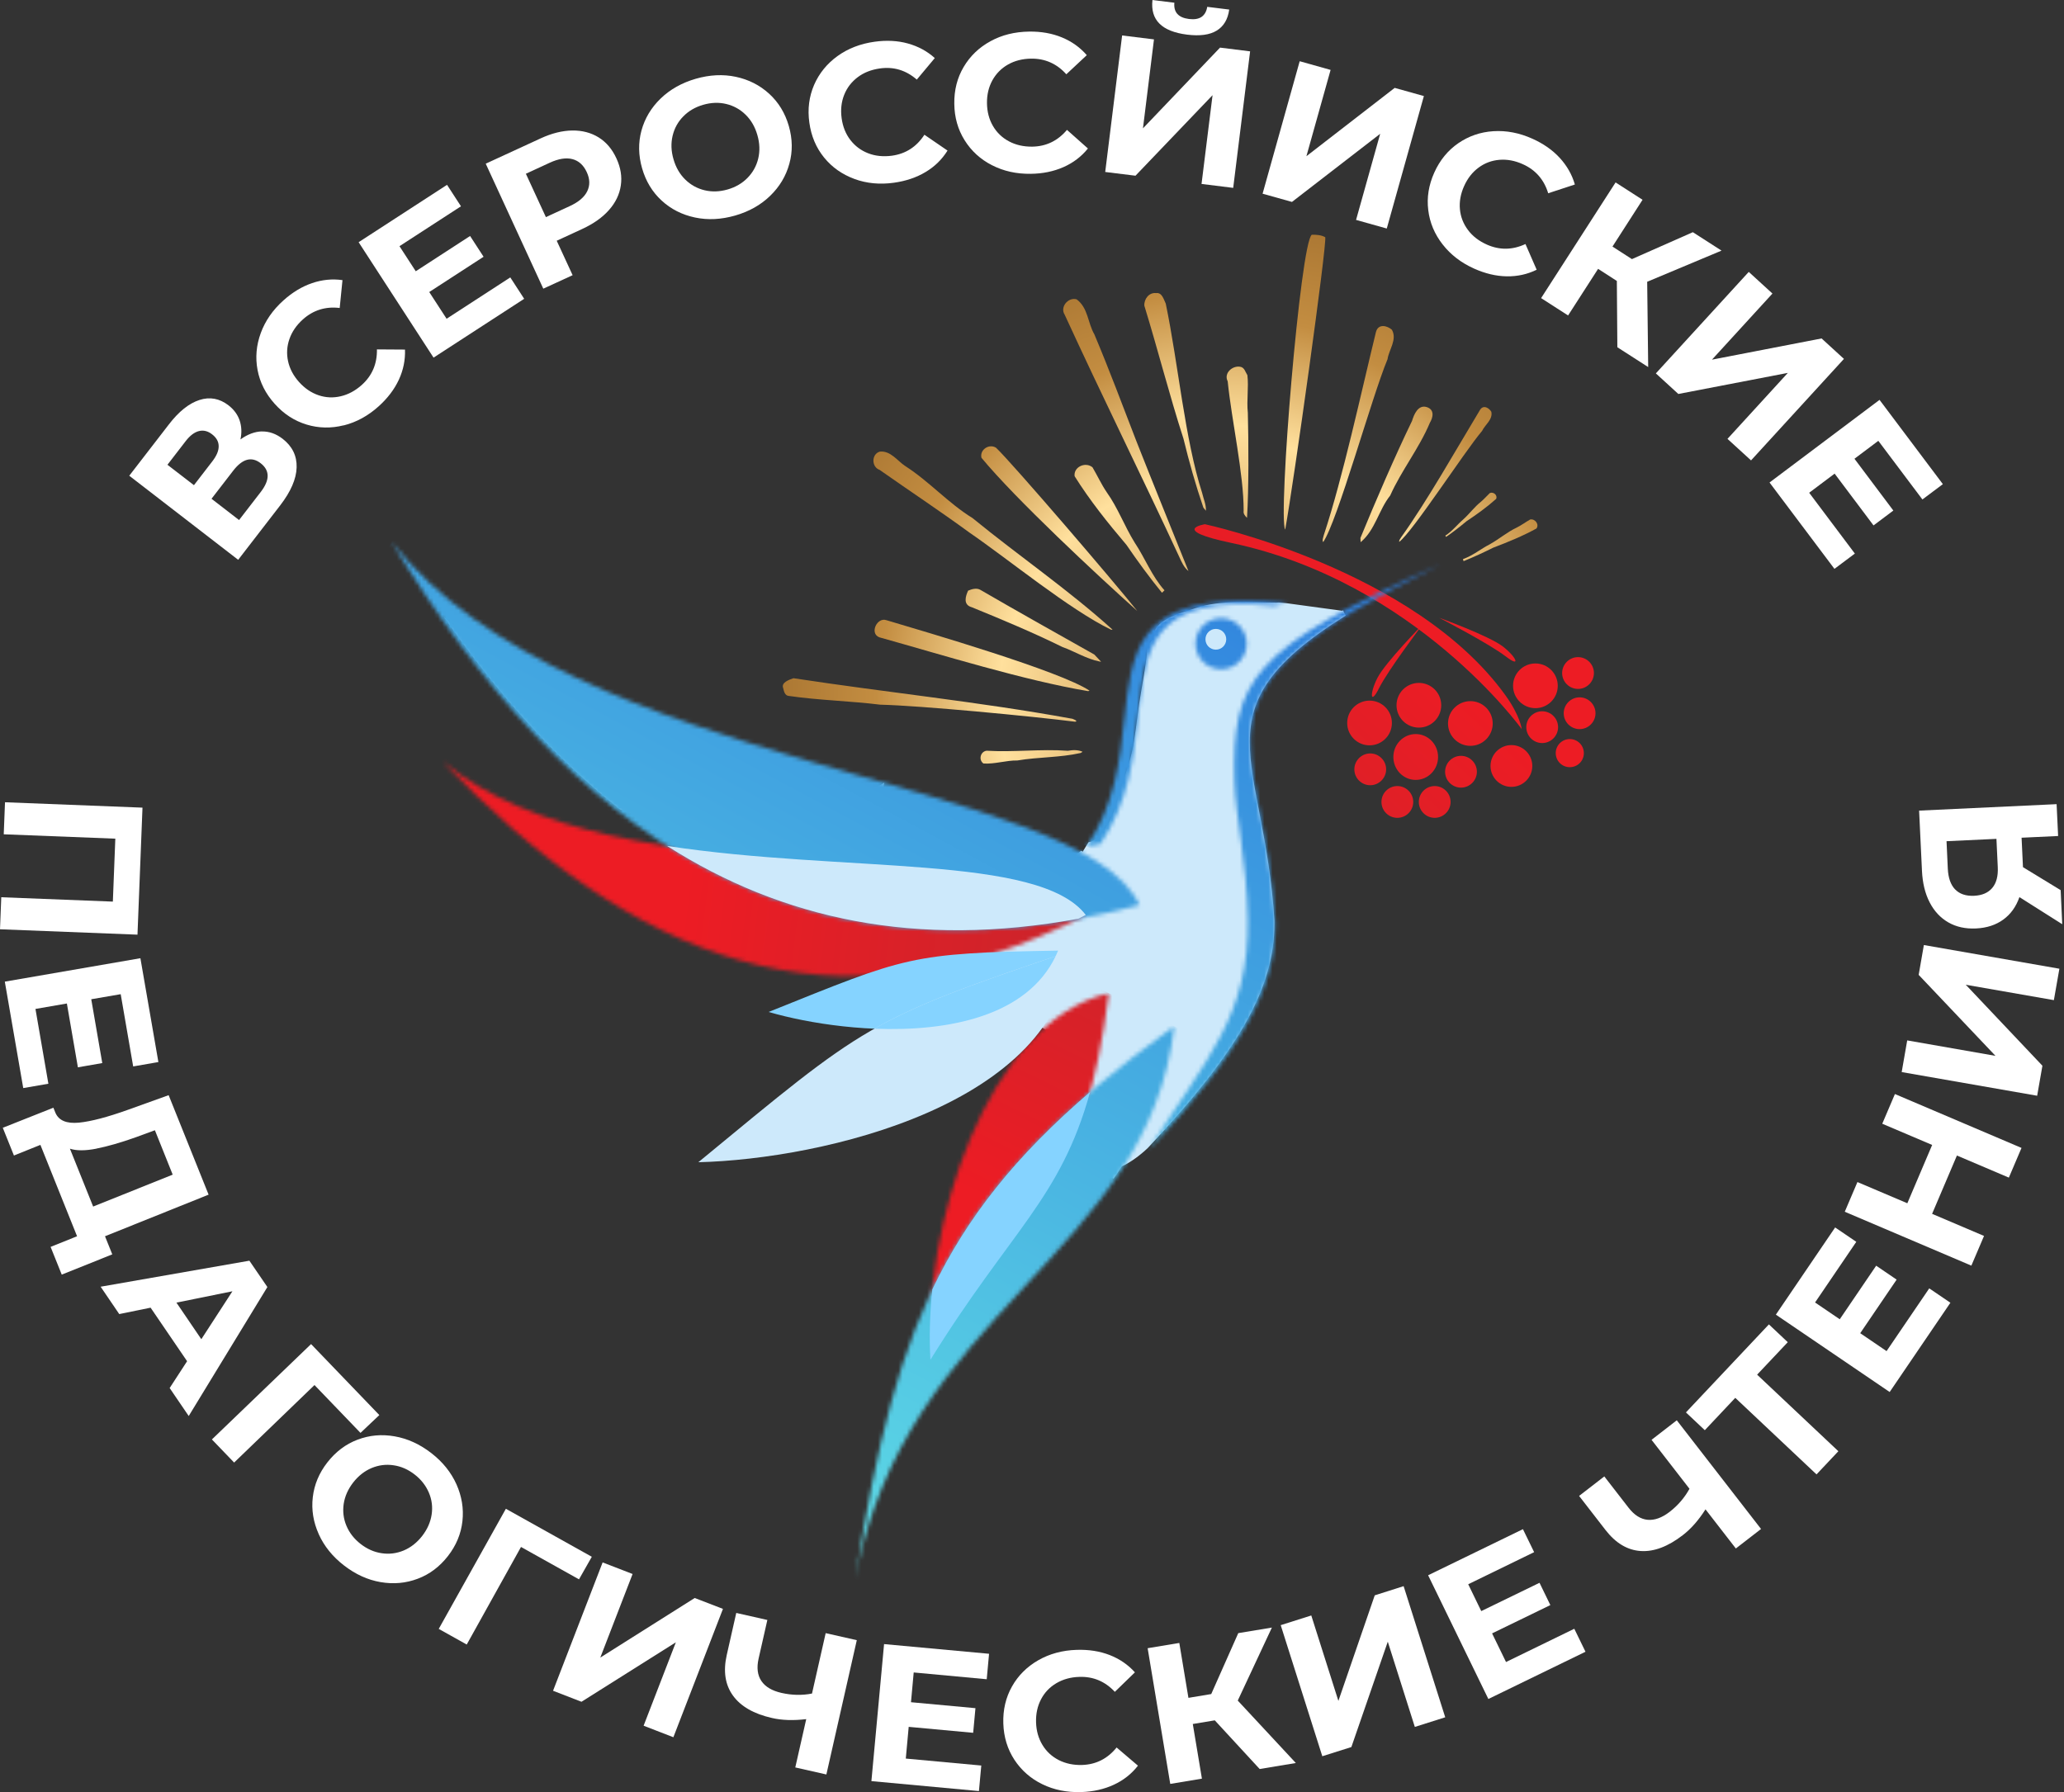 <svg width="502" height="436" viewBox="0 0 502 436" fill="none" xmlns="http://www.w3.org/2000/svg">
<rect x="0" y="0" width="502" height="436" fill="#333333" stroke="none"/>
<path d="M229.622 260.63C223.153 262.786 216.992 265.636 210.677 268.193C207.674 269.41 204.686 270.642 201.713 271.89C201.328 272.167 200.927 272.429 200.527 272.675C200.342 272.968 200.142 273.276 199.957 273.569C207.227 270.334 214.559 267.238 221.967 264.311C226.249 262.617 230.531 260.907 234.705 258.997C232.888 259.536 231.163 260.121 229.622 260.63Z" fill="white"/>
<path d="M327.291 149.708C327.029 149.323 326.829 148.892 326.674 148.46C326.597 148.507 326.521 148.537 326.443 148.584L312.766 146.72C312.181 146.658 311.611 146.612 311.056 146.566C310.887 146.581 310.702 146.596 310.517 146.596C304.094 146.596 297.024 145.857 290.848 147.906C287.767 148.922 281.283 150.555 280.651 154.19C280.42 155.5 279.82 156.409 279.019 156.979C279.019 157.194 279.034 157.41 279.019 157.641C278.726 162.277 277.679 166.883 277.016 171.473C276.447 175.37 276.092 179.483 275.199 183.319C274.367 186.923 272.919 190.374 271.949 193.947C270.979 197.521 269.823 200.632 267.297 203.405C266.512 204.268 265.634 204.73 264.756 204.884C264.602 205.115 264.463 205.346 264.309 205.577L263.339 207.179C263.216 207.117 263.077 207.04 262.954 206.979C261.552 208.149 259.581 208.658 257.501 207.641C256.053 206.933 255.53 205.562 254.313 204.807C254.621 204.992 250.755 204.314 251.279 204.437C247.782 203.621 244.301 202.835 240.774 202.188C233.103 200.756 225.479 199.416 218.178 196.566C215.375 195.472 214.528 192.715 215.052 190.404C214.251 190.99 213.342 191.406 212.402 191.514C201.128 192.9 190.3 189.095 179.287 187.262C178.917 187.339 178.532 187.401 178.116 187.401C160.896 187.493 146.017 179.591 132.632 169.455C124.299 163.14 115.997 156.778 107.972 150.078C121.019 168.778 135.174 184.628 150.838 196.92C155.166 198.553 159.51 200.186 163.992 201.449C169.152 202.897 168.289 211.677 162.698 211.061C162.251 211.015 161.835 210.938 161.404 210.876C161.404 210.876 161.373 210.876 161.358 210.876C159.279 210.568 157.276 210.09 155.336 209.474C155.49 209.674 155.659 209.89 155.813 210.106C162.667 213.171 169.321 216.93 174.358 222.429C180.704 224.061 187.496 224.662 193.026 225.186C202.991 226.141 212.233 225.679 217.655 235.583C218.379 236.893 218.456 238.341 218.024 239.619C220.273 240.79 221.351 243.609 220.057 246.366C217.639 251.557 214.22 256.656 208.398 258.273C208.336 258.288 208.29 258.304 208.228 258.319C208.182 258.473 208.151 258.627 208.09 258.766C209.122 258.335 210.169 257.903 211.201 257.472C223.415 252.281 241.714 242.838 254.652 250.664C257.994 252.681 257.609 257.025 254.652 259.12C252.418 260.691 250.108 262.124 247.736 263.449C247.751 263.864 247.736 264.296 247.644 264.758C243.654 285.291 234.921 304.361 228.837 324.278C228.513 325.34 228.205 326.403 227.897 327.466C233.596 321.905 239.665 316.714 245.657 311.492C252.511 305.516 261.891 298.507 263.231 288.911C263.816 284.752 268.237 284.567 270.825 286.754C271.518 285.768 272.195 284.767 272.842 283.751C275.045 282.703 277.217 281.132 279.219 279.222C301.799 255.115 309.886 240.097 309.963 224.816C309.963 224.554 309.978 224.277 309.963 224.015C307.529 183.889 290.648 172.613 327.275 149.77L327.291 149.708Z" fill="#CDE9FB"/>
<path d="M299.458 132.071C344.372 141.56 370.11 177.373 370.11 177.373C370.11 177.373 369.786 174.2 366.151 169.147C344.018 138.417 293.066 127.527 293.066 127.527C293.066 127.527 284.286 128.882 299.458 132.071Z" fill="url(#paint0_linear_4_49)"/>
<path d="M335.023 164.896C333.082 168.67 333.236 171.766 335.408 167.407C337.58 163.048 345.959 151.972 345.959 151.972C345.959 151.972 336.963 161.122 335.023 164.896Z" fill="url(#paint1_linear_4_49)"/>
<path d="M366.198 159.659C370.033 162.647 368.831 159.797 365.458 157.225C362.085 154.653 350.025 150.278 350.025 150.278C350.025 150.278 362.347 156.671 366.198 159.674" fill="url(#paint2_linear_4_49)"/>
<path d="M327.66 175.879C327.66 178.883 330.094 181.316 333.097 181.316C336.101 181.316 338.535 178.883 338.535 175.879C338.535 172.875 336.101 170.441 333.097 170.441C330.094 170.441 327.66 172.875 327.66 175.879Z" fill="url(#paint3_linear_4_49)"/>
<path d="M339.659 171.566C339.659 174.57 342.093 177.003 345.096 177.003C348.1 177.003 350.533 174.57 350.533 171.566C350.533 168.562 348.1 166.128 345.096 166.128C342.093 166.128 339.659 168.562 339.659 171.566Z" fill="url(#paint4_linear_4_49)"/>
<path d="M352.181 176.002C352.181 179.006 354.615 181.44 357.618 181.44C360.622 181.44 363.055 179.006 363.055 176.002C363.055 172.998 360.622 170.565 357.618 170.565C354.615 170.565 352.181 172.998 352.181 176.002Z" fill="url(#paint5_linear_4_49)"/>
<path d="M351.473 187.74C351.473 189.881 353.213 191.606 355.339 191.606C357.464 191.606 359.205 189.865 359.205 187.74C359.205 185.614 357.464 183.873 355.339 183.873C353.213 183.873 351.473 185.599 351.473 187.74Z" fill="url(#paint6_linear_4_49)"/>
<path d="M329.401 187.154C329.401 189.295 331.141 191.021 333.267 191.021C335.392 191.021 337.133 189.28 337.133 187.154C337.133 185.029 335.392 183.288 333.267 183.288C331.141 183.288 329.401 185.029 329.401 187.154Z" fill="url(#paint7_linear_4_49)"/>
<path d="M335.993 195.087C335.993 197.228 337.718 198.954 339.859 198.954C342 198.954 343.725 197.213 343.725 195.087C343.725 192.961 341.985 191.221 339.859 191.221C337.734 191.221 335.993 192.946 335.993 195.087Z" fill="url(#paint8_linear_4_49)"/>
<path d="M345.081 195.087C345.081 197.228 346.821 198.954 348.947 198.954C351.072 198.954 352.813 197.213 352.813 195.087C352.813 192.961 351.072 191.221 348.947 191.221C346.821 191.221 345.081 192.946 345.081 195.087Z" fill="url(#paint9_linear_4_49)"/>
<path d="M362.516 186.338C362.516 189.141 364.796 191.421 367.599 191.421C370.403 191.421 372.682 189.141 372.682 186.338C372.682 183.534 370.403 181.255 367.599 181.255C364.796 181.255 362.516 183.534 362.516 186.338Z" fill="url(#paint10_linear_4_49)"/>
<path d="M371.219 176.895C371.219 179.037 372.959 180.762 375.085 180.762C377.21 180.762 378.951 179.021 378.951 176.895C378.951 174.77 377.21 173.029 375.085 173.029C372.959 173.029 371.219 174.77 371.219 176.895Z" fill="url(#paint11_linear_4_49)"/>
<path d="M378.381 183.211C378.381 185.106 379.906 186.631 381.801 186.631C383.695 186.631 385.22 185.106 385.22 183.211C385.22 181.316 383.695 179.791 381.801 179.791C379.906 179.791 378.381 181.316 378.381 183.211Z" fill="url(#paint12_linear_4_49)"/>
<path d="M379.937 163.725C379.937 165.866 381.677 167.592 383.803 167.592C385.928 167.592 387.669 165.866 387.669 163.725C387.669 161.584 385.928 159.859 383.803 159.859C381.677 159.859 379.937 161.6 379.937 163.725Z" fill="url(#paint13_linear_4_49)"/>
<path d="M380.322 173.507C380.322 175.648 382.062 177.373 384.188 177.373C386.313 177.373 388.054 175.632 388.054 173.507C388.054 171.381 386.313 169.64 384.188 169.64C382.062 169.64 380.322 171.381 380.322 173.507Z" fill="url(#paint14_linear_4_49)"/>
<path d="M338.889 184.151C338.889 187.231 341.322 189.727 344.326 189.727C347.329 189.727 349.763 187.231 349.763 184.151C349.763 181.07 347.329 178.574 344.326 178.574C341.322 178.574 338.889 181.07 338.889 184.151Z" fill="url(#paint15_linear_4_49)"/>
<path d="M368 166.837C368 169.841 370.433 172.274 373.437 172.274C376.44 172.274 378.874 169.841 378.874 166.837C378.874 163.833 376.44 161.399 373.437 161.399C370.433 161.399 368 163.833 368 166.837Z" fill="url(#paint16_linear_4_49)"/>
<path d="M330.941 131.886C334.484 128.944 335.315 124.061 338.119 120.549C340.86 114.418 345.158 109.073 347.761 102.866C348.5 101.633 349.039 99.646 346.96 99.015C344.911 98.429 343.925 100.771 343.433 102.388C339.228 111.076 334.514 122.028 330.879 130.869C330.879 131.131 330.91 131.64 330.926 131.901" fill="url(#paint17_radial_4_49)"/>
<path d="M321.807 131.886C325.196 127.126 333.667 96.489 337.472 87.385C337.811 85.043 339.875 82.594 338.535 80.222C337.472 79.252 335.223 78.605 334.653 80.777C331.018 95.626 326.659 115.99 321.961 130.207C321.853 130.762 321.515 131.362 321.823 131.901" fill="url(#paint18_radial_4_49)"/>
<path d="M340.321 131.809C343.648 129.283 355.939 110.213 360.468 104.822C361.207 103.297 363.117 102.065 362.717 100.17C362.208 99.292 360.807 98.352 359.96 99.723C354.322 109.073 347.021 122.012 340.783 130.7C340.599 131.054 340.229 131.393 340.321 131.824" fill="url(#paint19_radial_4_49)"/>
<path d="M262.831 183.18C262.954 183.103 263.2 182.965 263.308 182.887C262.184 182.364 260.921 182.441 259.719 182.641C253.173 182.164 246.504 183.026 239.958 182.626C238.433 182.826 237.955 184.875 239.188 185.737C241.975 185.922 244.671 184.952 247.443 184.998C252.542 184.135 257.763 184.32 262.815 183.18" fill="url(#paint20_radial_4_49)"/>
<path d="M312.581 128.836C314.584 117.884 322.824 59.058 322.316 57.702C321.314 57.148 320.159 57.086 319.05 57.101C316.278 59.088 310.794 125.848 312.581 128.836Z" fill="url(#paint21_radial_4_49)"/>
<path d="M303.293 126.002C303.74 119.009 303.678 107.44 303.494 100.416C303.17 97.367 303.74 94.24 303.386 91.267C302.893 90.512 302.677 89.356 301.614 89.218C299.766 88.894 297.579 90.758 298.596 92.761C299.55 102.249 302.508 115.343 302.477 124.277C302.354 124.985 302.831 125.524 303.309 125.986" fill="url(#paint22_radial_4_49)"/>
<path d="M261.475 175.571C262.445 175.478 260.859 174.785 260.52 174.801C237.955 170.703 215.76 168.47 192.98 164.988C191.917 165.358 189.93 166.036 190.484 167.407C190.669 168.177 190.885 169.24 191.871 169.301C199.233 170.364 206.703 170.518 214.097 171.427C223.985 171.658 250.739 174.215 261.475 175.571Z" fill="url(#paint23_radial_4_49)"/>
<path d="M264.617 168.146L265.002 168.023C257.948 163.263 225.202 153.744 215.622 150.879C213.28 150.047 211.417 154.129 213.881 155.038C229.176 159.32 249.168 165.528 264.633 168.131" fill="url(#paint24_radial_4_49)"/>
<path d="M293.297 124.23C293.374 122.752 292.696 121.319 292.373 119.887C288.183 106.917 286.566 88.448 283.532 73.861C283.039 72.859 282.623 71.088 281.191 71.303C279.45 71.088 278.218 72.767 278.326 74.369C281.622 85.09 284.394 96.042 287.844 106.732C289.215 112.385 290.802 117.992 292.681 123.491C292.835 123.676 293.143 124.046 293.282 124.23" fill="url(#paint25_radial_4_49)"/>
<path d="M267.436 160.922L267.806 160.983L266.158 159.227C256.901 154.021 247.613 148.815 238.402 143.47C237.478 142.977 236.369 143.3 235.46 143.685C234.844 145.025 234.166 147.12 236.353 147.721C243.793 150.755 251.202 153.852 258.395 157.394C261.429 158.488 264.248 160.29 267.436 160.922Z" fill="url(#paint26_radial_4_49)"/>
<path d="M289.046 138.895C284.872 128.466 280.559 117.915 276.416 107.394C273.042 98.676 269.793 89.927 266.158 81.316C264.54 78.543 264.663 74.877 261.845 72.813C259.765 72.243 257.748 74.708 258.949 76.556C268.037 96.35 277.694 115.805 286.843 135.537C287.398 136.738 287.952 138.047 289.03 138.895" fill="url(#paint27_radial_4_49)"/>
<path d="M282.592 144.224C282.746 144.07 283.054 143.762 283.224 143.608C280.143 140.173 278.495 135.768 275.954 131.963C273.489 127.989 271.903 123.568 269.177 119.748C267.867 117.823 266.897 115.681 265.711 113.679C263.955 112.246 261.059 113.617 261.367 115.851C265.064 121.75 269.469 127.25 273.982 132.564C276.708 136.553 279.558 140.45 282.608 144.194" fill="url(#paint28_radial_4_49)"/>
<path d="M276.616 148.645C271.148 141.76 246.119 112.554 242.253 108.919C240.558 107.856 238.233 109.397 238.71 111.368C246.997 121.396 266.758 139.819 276.6 148.63" fill="url(#paint29_radial_4_49)"/>
<path d="M270.239 153.189H270.609C259.827 143.454 247.782 135.229 236.538 126.033C230.67 122.428 226.018 117.129 220.211 113.402C218.24 112.123 216.653 109.612 214.004 109.859C211.909 110.444 211.925 113.617 213.943 114.31C221.197 119.409 228.606 124.307 235.768 129.545C245.503 136.23 260.212 148.353 270.239 153.189Z" fill="url(#paint30_radial_4_49)"/>
<path d="M355.955 136.476C355.924 136.368 355.847 136.137 355.816 136.014C358.204 135.182 360.16 133.519 362.393 132.379C364.627 131.131 366.567 129.437 368.893 128.343C370.033 127.773 371.065 127.003 372.174 126.372C373.391 126.156 374.423 127.588 373.683 128.574C370.341 130.407 366.768 131.871 363.194 133.226C360.822 134.412 358.419 135.521 355.97 136.507" fill="url(#paint31_radial_4_49)"/>
<path d="M351.719 130.623C351.673 130.546 351.581 130.376 351.534 130.299C353.213 129.237 354.43 127.604 355.924 126.325C357.418 124.97 358.604 123.322 360.191 122.058C360.961 121.412 361.623 120.641 362.347 119.948C363.24 119.563 364.288 120.472 363.887 121.365C361.654 123.368 359.174 125.139 356.679 126.803C355.077 128.143 353.429 129.421 351.719 130.607" fill="url(#paint32_radial_4_49)"/>
<mask id="mask0_4_49" style="mask-type:luminance" maskUnits="userSpaceOnUse" x="107" y="185" width="158" height="53">
<path d="M264.078 222.583C247.351 200.648 151.654 221.304 107.541 185.183C153.333 232.98 202.76 254.114 264.078 222.583Z" fill="white"/>
</mask>
<g mask="url(#mask0_4_49)">
<path d="M110.003 165.713L98.975 253.02L261.628 273.569L272.656 186.262L110.003 165.713Z" fill="url(#paint33_linear_4_49)"/>
</g>
<mask id="mask1_4_49" style="mask-type:luminance" maskUnits="userSpaceOnUse" x="95" y="131" width="183" height="96">
<path d="M277.14 220.18C262.584 188.725 139.532 188.109 95.219 131.809C138.423 202.897 193.334 242.222 277.14 220.18Z" fill="white"/>
</mask>
<g mask="url(#mask1_4_49)">
<path d="M135.85 56.033L49.243 217.566L236.515 317.987L323.122 156.455L135.85 56.033Z" fill="url(#paint34_linear_4_49)"/>
</g>
<path d="M262.215 223.522C262.831 223.214 263.447 222.906 264.078 222.583C252.773 207.764 205.394 212.385 162.251 205.793C190.253 223.645 222.907 230.716 262.215 223.507" fill="#CDE9FB"/>
<path d="M257.347 231.255C221.166 231.856 220.52 232.687 186.942 246.181C207.011 252.004 247.551 255.192 257.347 231.255Z" fill="#85D3FF"/>
<mask id="mask2_4_49" style="mask-type:luminance" maskUnits="userSpaceOnUse" x="226" y="241" width="44" height="90">
<path d="M226.296 330.809C250.755 291.329 263.632 289.28 269.685 241.637C239.727 248.538 224.339 298.985 226.296 330.809Z" fill="white"/>
</mask>
<g mask="url(#mask2_4_49)">
<path d="M233.13 223.711L189.125 313.542L260.927 348.72L304.932 258.889L233.13 223.711Z" fill="url(#paint35_linear_4_49)"/>
</g>
<mask id="mask3_4_49" style="mask-type:luminance" maskUnits="userSpaceOnUse" x="208" y="249" width="78" height="136">
<path d="M208.013 384.152C220.042 318.763 279.234 305.439 285.596 249.647C230.454 289.45 218.255 319.056 208.013 384.152Z" fill="white"/>
</mask>
<g mask="url(#mask3_4_49)">
<path d="M225.313 217.342L151.981 354.113L268.246 416.457L341.577 279.686L225.313 217.342Z" fill="url(#paint36_linear_4_49)"/>
</g>
<mask id="mask4_4_49" style="mask-type:luminance" maskUnits="userSpaceOnUse" x="279" y="137" width="72" height="143">
<path d="M300.244 189.85C300.459 198.584 303.247 209.644 303.478 223.43C303.879 247.121 293.59 257.179 279.265 279.853C301.969 255.623 310.086 240.528 310.163 225.155C310.163 224.878 310.163 224.616 310.163 224.354C307.313 177.373 284.748 169.733 350.456 137.231C304.202 157.733 299.627 165.558 300.244 189.85Z" fill="white"/>
</mask>
<g mask="url(#mask4_4_49)">
<path d="M295.164 107.576L219.875 247.999L334.565 309.499L409.854 169.076L295.164 107.576Z" fill="url(#paint37_linear_4_49)"/>
</g>
<mask id="mask5_4_49" style="mask-type:luminance" maskUnits="userSpaceOnUse" x="290" y="150" width="14" height="13">
<path d="M290.771 156.593C290.771 160.028 293.559 162.801 296.994 162.801C300.428 162.801 303.216 160.013 303.216 156.593C303.216 153.174 300.428 150.386 296.994 150.386C293.559 150.386 290.771 153.174 290.771 156.593Z" fill="white"/>
</mask>
<g mask="url(#mask5_4_49)">
<path d="M293.534 145.195L285.585 160.019L300.422 167.975L308.37 153.151L293.534 145.195Z" fill="url(#paint38_linear_4_49)"/>
</g>
<path d="M295.715 152.989C297.117 152.989 298.241 154.113 298.241 155.515C298.241 156.917 297.117 158.041 295.715 158.041C294.314 158.041 293.189 156.917 293.189 155.515C293.189 154.113 294.314 152.989 295.715 152.989Z" fill="#CDE9FB"/>
<mask id="mask6_4_49" style="mask-type:luminance" maskUnits="userSpaceOnUse" x="264" y="146" width="49" height="60">
<path d="M273.443 174.862C272.396 184.613 271.194 195.688 264.278 205.885L267.621 205.331C274.552 195.118 275.738 184.043 276.801 174.277C278.634 157.333 280.02 144.455 309.855 147.382L312.997 146.72C309.131 146.335 305.65 146.165 302.539 146.165C276.57 146.165 275.199 158.812 273.458 174.878" fill="white"/>
</mask>
<g mask="url(#mask6_4_49)">
<path d="M275.148 124.163L238.69 192.161L302.096 226.161L338.554 158.163L275.148 124.163Z" fill="url(#paint39_linear_4_49)"/>
</g>
<path d="M260.551 231.332C210.847 247.983 210.308 249.416 169.845 282.734C200.126 281.995 257.501 268.686 260.551 231.332Z" fill="#CDE9FB"/>
<path d="M212.664 250.248C230.593 250.987 249.738 247.244 256.747 232.61C235.044 239.927 223.23 244.271 212.664 250.248Z" fill="#85D3FF"/>
<path d="M265.141 265.62C257.948 291.622 245.811 299.293 226.296 330.793C225.972 325.51 226.126 319.687 226.758 313.664C235.121 296.181 246.966 281.24 265.141 265.62Z" fill="#85D3FF"/>
<path d="M63.721 104.96C65.477 104.93 67.156 105.53 68.742 106.747C71.083 108.565 72.223 110.875 72.146 113.694C72.069 116.513 70.729 119.594 68.141 122.952L57.929 136.184L31.437 115.728L41.094 103.22C43.497 100.093 45.977 98.121 48.503 97.305C51.029 96.489 53.401 96.92 55.588 98.614C56.897 99.631 57.791 100.848 58.284 102.28C58.761 103.713 58.838 105.253 58.484 106.901C60.224 105.638 61.98 104.991 63.736 104.945L63.721 104.96ZM47.163 118.038L51.63 112.246C52.677 110.891 53.201 109.659 53.185 108.55C53.185 107.44 52.646 106.47 51.583 105.654C50.551 104.853 49.489 104.591 48.38 104.868C47.286 105.145 46.223 105.946 45.191 107.271L40.725 113.063L47.163 118.023V118.038ZM63.382 112.678C61.179 110.983 58.961 111.599 56.712 114.511L51.445 121.335L58.145 126.51L63.413 119.686C65.661 116.775 65.662 114.434 63.382 112.678Z" fill="white"/>
<path d="M83.59 103.466C80.525 104.236 77.506 104.175 74.564 103.281C71.622 102.388 69.035 100.724 66.817 98.245C64.599 95.78 63.212 93.038 62.642 90.004C62.073 86.984 62.334 83.981 63.428 81.008C64.522 78.035 66.355 75.385 68.958 73.059C71.145 71.088 73.471 69.701 75.904 68.87C78.353 68.038 80.818 67.791 83.297 68.146L82.62 74.923C79.17 74.507 76.181 75.447 73.655 77.711C72.1 79.113 71.006 80.7 70.39 82.487C69.774 84.258 69.666 86.06 70.067 87.893C70.467 89.711 71.36 91.405 72.747 92.946C74.133 94.486 75.704 95.549 77.475 96.15C79.247 96.75 81.049 96.827 82.882 96.396C84.715 95.965 86.409 95.056 87.98 93.654C90.506 91.39 91.738 88.509 91.677 84.997L98.5 85.043C98.592 87.57 98.099 90.019 97.006 92.376C95.912 94.733 94.264 96.889 92.077 98.861C89.505 101.171 86.686 102.712 83.621 103.482L83.59 103.466Z" fill="white"/>
<path d="M124.099 67.468L127.488 72.69L105.446 87L87.225 58.919L108.727 44.963L112.116 50.185L97.16 59.889L101.118 65.989L114.334 57.409L117.615 62.462L104.399 71.042L108.619 77.542L124.114 67.483L124.099 67.468Z" fill="white"/>
<path d="M139.194 31.747C141.612 31.716 143.753 32.286 145.601 33.426C147.449 34.581 148.897 36.276 149.929 38.54C150.961 40.773 151.315 42.961 150.992 45.133C150.669 47.305 149.714 49.292 148.112 51.094C146.51 52.911 144.338 54.437 141.612 55.7L135.405 58.565L139.271 66.944L132.139 70.225L118.138 39.818L131.477 33.672C134.203 32.409 136.775 31.778 139.209 31.747H139.194ZM142.829 46.519C143.522 45.087 143.491 43.546 142.705 41.867C141.92 40.157 140.749 39.11 139.224 38.709C137.684 38.309 135.851 38.602 133.71 39.587L127.903 42.268L132.771 52.819L138.577 50.139C140.718 49.153 142.136 47.952 142.829 46.519Z" fill="white"/>
<path d="M169.029 52.911C165.902 52.249 163.191 50.878 160.927 48.799C158.663 46.719 157.076 44.101 156.167 40.943C155.259 37.785 155.212 34.72 156.013 31.762C156.83 28.789 158.37 26.202 160.68 23.968C162.975 21.75 165.825 20.148 169.213 19.162C172.602 18.192 175.852 18.022 178.963 18.685C182.075 19.347 184.785 20.718 187.065 22.797C189.345 24.877 190.946 27.495 191.855 30.653C192.764 33.811 192.81 36.876 191.978 39.849C191.162 42.822 189.606 45.425 187.311 47.644C185.032 49.862 182.182 51.464 178.809 52.434C175.421 53.404 172.171 53.574 169.029 52.911ZM181.813 43.269C183.107 41.944 183.984 40.373 184.416 38.555C184.847 36.738 184.785 34.828 184.2 32.841C183.63 30.854 182.675 29.205 181.335 27.896C179.995 26.587 178.424 25.724 176.622 25.293C174.82 24.861 172.956 24.939 171.031 25.493C169.106 26.048 167.488 26.987 166.194 28.312C164.885 29.637 164.023 31.208 163.591 33.025C163.16 34.843 163.222 36.753 163.807 38.74C164.377 40.727 165.332 42.375 166.672 43.685C168.012 44.994 169.583 45.857 171.385 46.288C173.187 46.719 175.051 46.642 176.976 46.088C178.902 45.533 180.519 44.594 181.813 43.269Z" fill="white"/>
<path d="M207.812 43.531C204.84 42.437 202.375 40.712 200.434 38.324C198.494 35.937 197.292 33.102 196.846 29.822C196.384 26.541 196.784 23.491 198.001 20.656C199.233 17.837 201.128 15.496 203.684 13.648C206.241 11.799 209.26 10.629 212.726 10.151C215.637 9.751 218.348 9.889 220.828 10.582C223.323 11.275 225.495 12.446 227.358 14.125L222.984 19.362C220.35 17.083 217.362 16.174 214.004 16.651C211.925 16.944 210.123 17.637 208.613 18.777C207.104 19.917 206.01 21.334 205.317 23.075C204.624 24.815 204.424 26.71 204.701 28.759C204.978 30.807 205.687 32.579 206.827 34.057C207.966 35.536 209.414 36.614 211.17 37.292C212.926 37.97 214.851 38.155 216.931 37.878C220.288 37.416 222.922 35.721 224.832 32.779L230.454 36.63C229.114 38.771 227.343 40.527 225.11 41.852C222.876 43.192 220.304 44.054 217.393 44.455C213.973 44.932 210.77 44.624 207.797 43.531H207.812Z" fill="white"/>
<path d="M241.282 40.203C238.464 38.756 236.246 36.738 234.613 34.119C232.98 31.516 232.133 28.543 232.102 25.231C232.056 21.919 232.811 18.931 234.382 16.282C235.953 13.632 238.109 11.553 240.897 10.028C243.67 8.503 246.812 7.733 250.293 7.686C253.235 7.64 255.899 8.118 258.287 9.104C260.674 10.089 262.692 11.537 264.325 13.417L259.35 18.069C257.024 15.481 254.159 14.218 250.77 14.264C248.676 14.295 246.796 14.772 245.164 15.696C243.531 16.621 242.268 17.915 241.359 19.547C240.466 21.18 240.019 23.044 240.05 25.108C240.081 27.188 240.558 29.02 241.498 30.638C242.437 32.255 243.747 33.503 245.395 34.381C247.058 35.274 248.937 35.69 251.032 35.675C254.421 35.629 257.255 34.273 259.504 31.593L264.602 36.122C263.015 38.093 261.028 39.603 258.656 40.65C256.284 41.698 253.62 42.252 250.678 42.283C247.228 42.329 244.086 41.636 241.267 40.188L241.282 40.203Z" fill="white"/>
<path d="M272.919 8.626L280.667 9.581L277.987 31.223L296.732 11.584L304.048 12.492L299.936 45.703L292.234 44.748L294.914 23.152L276.169 42.745L268.807 41.836L272.919 8.626ZM280.282 3.05176e-05L285.627 0.662C285.411 2.973 286.597 4.298 289.185 4.621C290.463 4.775 291.479 4.621 292.234 4.113C292.974 3.604 293.436 2.788 293.62 1.664L298.965 2.326C298.642 4.698 297.625 6.408 295.931 7.44C294.237 8.487 291.834 8.811 288.722 8.426C282.561 7.656 279.758 4.852 280.297 0.015L280.282 3.05176e-05Z" fill="white"/>
<path d="M316.108 14.895L323.625 17.006L317.741 38.001L339.212 21.38L346.313 23.367L337.287 55.592L329.817 53.497L335.685 32.548L314.229 49.122L307.082 47.12L316.108 14.895Z" fill="white"/>
<path d="M350.857 59.443C348.916 56.947 347.745 54.175 347.376 51.109C346.991 48.059 347.483 45.01 348.839 41.99C350.194 38.971 352.15 36.584 354.676 34.843C357.218 33.102 360.052 32.117 363.21 31.916C366.367 31.716 369.54 32.317 372.713 33.749C375.393 34.951 377.611 36.507 379.367 38.417C381.107 40.327 382.34 42.468 383.033 44.886L376.548 47.012C375.532 43.685 373.468 41.328 370.372 39.942C368.462 39.079 366.567 38.725 364.688 38.879C362.809 39.033 361.115 39.664 359.621 40.773C358.111 41.883 356.941 43.377 356.094 45.271C355.246 47.166 354.907 49.03 355.077 50.894C355.246 52.758 355.909 54.437 357.033 55.946C358.157 57.456 359.682 58.626 361.608 59.489C364.704 60.875 367.83 60.844 371.019 59.366L373.745 65.62C371.481 66.729 369.032 67.268 366.444 67.222C363.841 67.175 361.207 66.544 358.527 65.342C355.37 63.925 352.828 61.969 350.887 59.474L350.857 59.443Z" fill="white"/>
<path d="M393.245 68.346L388.685 65.404L381.385 76.741L374.823 72.52L392.937 44.378L399.498 48.599L392.182 59.982L396.911 63.032L411.728 56.485L418.705 60.968L400.623 68.546L400.869 89.295L393.368 84.474L393.245 68.361V68.346Z" fill="white"/>
<path d="M425.328 66.143L431.089 71.411L416.379 87.493L443.041 82.332L448.479 87.308L425.883 112L420.153 106.763L434.832 90.712L408.201 95.841L402.733 90.835L425.328 66.143Z" fill="white"/>
<path d="M451.143 134.659L446.168 138.386L430.38 117.376L457.135 97.274L472.537 117.776L467.562 121.504L456.842 107.24L451.035 111.599L460.493 124.2L455.672 127.819L446.214 115.219L440.023 119.871L451.112 134.643L451.143 134.659Z" fill="white"/>
<path d="M33.439 227.373L-3.05176e-05 226.064L0.308 218.27L27.448 219.333L28.048 204.021L0.909 202.958L1.217 195.164L34.656 196.474L33.439 227.373Z" fill="white"/>
<path d="M11.783 263.633L5.653 264.696L1.171 238.803L34.148 233.103L38.522 258.365L32.392 259.428L29.357 241.853L22.195 243.085L24.875 258.612L18.945 259.644L16.265 244.117L8.625 245.442L11.768 263.633H11.783Z" fill="white"/>
<path d="M27.309 305.146L15.018 310.075L12.307 303.329L18.745 300.741L9.827 278.513L3.389 281.101L0.678 274.354L12.984 269.471L13.493 270.735C14.309 272.598 16.204 273.384 19.176 273.107C22.149 272.814 26.138 271.767 31.16 269.964L41.017 266.421L50.736 290.621L25.538 300.741L27.309 305.146ZM23.412 279.438C20.716 279.961 18.576 279.961 17.005 279.438L22.657 293.516L42.003 285.753L37.675 274.955L33.1 276.634C29.342 277.974 26.123 278.898 23.427 279.422L23.412 279.438Z" fill="white"/>
<path d="M45.499 331.132L36.627 318.116L29.003 319.672L24.475 313.017L60.656 306.687L65.03 313.095L45.9 344.472L41.264 337.663L45.499 331.148V331.132ZM48.965 325.787L56.528 314.127L42.912 316.884L48.965 325.787Z" fill="white"/>
<path d="M87.672 348.569L76.49 336.939L56.944 355.793L51.537 350.171L75.658 326.973L92.262 344.241L87.672 348.585V348.569Z" fill="white"/>
<path d="M77.522 373.2C76.212 370.288 75.719 367.3 76.074 364.235C76.428 361.169 77.599 358.35 79.616 355.763C81.634 353.175 84.068 351.326 86.948 350.233C89.828 349.139 92.832 348.862 95.989 349.416C99.147 349.971 102.104 351.326 104.892 353.483C107.68 355.639 109.713 358.181 111.022 361.092C112.316 364.004 112.809 366.992 112.47 370.057C112.131 373.123 110.961 375.957 108.943 378.545C106.925 381.132 104.476 382.981 101.596 384.059C98.7 385.153 95.697 385.415 92.555 384.876C89.412 384.336 86.455 382.981 83.667 380.824C80.879 378.668 78.831 376.126 77.522 373.215V373.2ZM92.847 377.851C94.68 378.129 96.451 377.898 98.176 377.189C99.901 376.465 101.396 375.294 102.674 373.662C103.937 372.029 104.707 370.288 104.984 368.44C105.262 366.591 105.031 364.805 104.307 363.11C103.583 361.416 102.443 359.937 100.856 358.705C99.27 357.472 97.56 356.718 95.727 356.456C93.894 356.178 92.108 356.41 90.398 357.118C88.673 357.842 87.179 359.013 85.9 360.646C84.638 362.278 83.867 364.019 83.59 365.867C83.328 367.716 83.544 369.487 84.268 371.197C84.992 372.907 86.132 374.37 87.718 375.602C89.305 376.835 91.014 377.59 92.847 377.851Z" fill="white"/>
<path d="M140.811 384.198L126.717 376.326L113.517 400.063L106.709 396.259L123.036 367.038L143.938 378.714L140.826 384.198H140.811Z" fill="white"/>
<path d="M146.571 380.085L153.857 382.904L146.002 403.237L168.967 388.742L175.836 391.391L163.776 422.614L156.537 419.811L164.377 399.524L141.427 413.988L134.511 411.308L146.571 380.085Z" fill="white"/>
<path d="M208.382 399.031L200.989 431.672L193.426 429.962L196.091 418.209C192.995 418.579 190.207 418.502 187.758 417.932C183.307 416.931 180.149 415.097 178.255 412.463C176.36 409.829 175.867 406.533 176.761 402.59L179.071 392.377L186.634 394.087L184.508 403.468C184 405.701 184.231 407.534 185.186 408.936C186.141 410.353 187.774 411.308 190.069 411.832C192.595 412.402 195.059 412.463 197.493 411.986L200.82 397.291L208.382 399.001V399.031Z" fill="white"/>
<path d="M238.664 429.515L238.094 435.708L211.94 433.289L215.021 399.956L240.558 402.312L239.988 408.505L222.229 406.857L221.567 414.096L237.247 415.544L236.692 421.536L221.012 420.088L220.304 427.805L238.695 429.5L238.664 429.515Z" fill="white"/>
<path d="M253.512 434.044C250.663 432.658 248.414 430.671 246.719 428.098C245.041 425.526 244.132 422.584 244.024 419.256C243.916 415.945 244.625 412.941 246.134 410.261C247.644 407.58 249.785 405.455 252.526 403.884C255.268 402.312 258.395 401.465 261.876 401.357C264.818 401.265 267.482 401.681 269.9 402.621C272.303 403.56 274.352 404.962 276.031 406.826L271.148 411.57C268.776 409.028 265.88 407.812 262.492 407.935C260.397 407.996 258.533 408.52 256.916 409.475C255.299 410.43 254.051 411.739 253.189 413.403C252.326 415.051 251.926 416.915 251.987 418.995C252.049 421.059 252.572 422.892 253.543 424.494C254.513 426.096 255.838 427.313 257.517 428.175C259.196 429.022 261.075 429.423 263.185 429.361C266.573 429.253 269.377 427.836 271.579 425.11L276.77 429.531C275.214 431.533 273.258 433.074 270.902 434.167C268.545 435.261 265.896 435.862 262.954 435.954C259.504 436.062 256.346 435.43 253.512 434.044Z" fill="white"/>
<path d="M295.469 418.502L290.109 419.395L292.327 432.688L284.625 433.967L279.127 400.957L286.828 399.678L289.046 413.033L294.591 412.109L301.168 397.291L309.346 395.935L301.045 413.696L315.169 428.884L306.374 430.347L295.453 418.502H295.469Z" fill="white"/>
<path d="M311.487 395.35L318.927 392.993L325.519 413.773L334.36 388.095L341.384 385.861L351.504 417.762L344.11 420.104L337.533 399.37L328.677 425.002L321.607 427.236L311.487 395.335V395.35Z" fill="white"/>
<path d="M382.894 396.228L385.62 401.819L361.993 413.311L347.345 383.212L370.403 371.998L373.129 377.59L357.095 385.399L360.268 391.93L374.438 385.045L377.072 390.467L362.901 397.352L366.29 404.315L382.894 396.228Z" fill="white"/>
<path d="M407.816 345.504L428.316 371.952L422.186 376.696L414.808 367.177C413.13 369.811 411.297 371.906 409.294 373.446C405.69 376.234 402.271 377.528 399.036 377.312C395.802 377.097 392.952 375.387 390.472 372.183L384.065 363.911L390.195 359.167L396.079 366.761C397.48 368.578 399.036 369.564 400.73 369.718C402.425 369.872 404.211 369.225 406.075 367.793C408.124 366.206 409.725 364.327 410.911 362.171L401.685 350.264L407.816 345.519V345.504Z" fill="white"/>
<path d="M434.816 326.511L427.361 334.413L447.123 353.036L441.809 358.674L422.048 340.051L414.639 347.922L410.049 343.594L430.226 322.183L434.816 326.511Z" fill="white"/>
<path d="M469.226 313.418L474.37 316.915L459.599 338.634L431.921 319.811L446.337 298.6L451.482 302.096L441.455 316.853L447.462 320.935L456.318 307.904L461.293 311.292L452.437 324.324L458.844 328.683L469.226 313.418Z" fill="white"/>
<path d="M460.878 266.144L491.667 279.253L488.587 286.477L475.957 281.101L469.919 295.288L482.549 300.664L479.469 307.888L448.679 294.78L451.759 287.555L463.897 292.715L469.934 278.529L457.797 273.368L460.878 266.144Z" fill="white"/>
<path d="M462.526 260.784L463.866 253.097L485.337 256.856L466.654 237.154L467.917 229.899L500.878 235.66L499.538 243.301L478.113 239.558L496.75 259.259L495.472 266.56L462.51 260.799L462.526 260.784Z" fill="white"/>
<path d="M466.761 197.197L500.201 195.626L500.57 203.374L491.683 203.79L492.022 210.953L501.186 216.544L501.571 224.832L491.159 218.239C490.343 220.58 489.034 222.398 487.232 223.707C485.429 225.016 483.227 225.74 480.608 225.864C478.036 225.987 475.787 225.494 473.862 224.385C471.937 223.276 470.427 221.658 469.318 219.502C468.209 217.361 467.593 214.788 467.455 211.831L466.761 197.213V197.197ZM475.526 216.36C476.604 217.484 478.144 218.008 480.146 217.915C482.087 217.823 483.55 217.191 484.552 216.005C485.553 214.819 485.999 213.14 485.892 210.938L485.568 204.067L473.431 204.637L473.739 211.323C473.847 213.556 474.432 215.235 475.51 216.36H475.526Z" fill="white"/>
<defs>
<linearGradient id="paint0_linear_4_49" x1="254.513" y1="233.088" x2="336.291" y2="146.694" gradientUnits="userSpaceOnUse">
<stop stop-color="#C1272D"/>
<stop offset="1" stop-color="#ED1C24"/>
</linearGradient>
<linearGradient id="paint1_linear_4_49" x1="263.478" y1="241.575" x2="345.256" y2="155.182" gradientUnits="userSpaceOnUse">
<stop stop-color="#C1272D"/>
<stop offset="1" stop-color="#ED1C24"/>
</linearGradient>
<linearGradient id="paint2_linear_4_49" x1="271.086" y1="248.784" x2="352.865" y2="162.375" gradientUnits="userSpaceOnUse">
<stop stop-color="#C1272D"/>
<stop offset="1" stop-color="#ED1C24"/>
</linearGradient>
<linearGradient id="paint3_linear_4_49" x1="267.405" y1="245.288" x2="349.183" y2="158.894" gradientUnits="userSpaceOnUse">
<stop stop-color="#C1272D"/>
<stop offset="1" stop-color="#ED1C24"/>
</linearGradient>
<linearGradient id="paint4_linear_4_49" x1="271.579" y1="249.247" x2="353.358" y2="162.838" gradientUnits="userSpaceOnUse">
<stop stop-color="#C1272D"/>
<stop offset="1" stop-color="#ED1C24"/>
</linearGradient>
<linearGradient id="paint5_linear_4_49" x1="280.405" y1="257.595" x2="362.183" y2="171.201" gradientUnits="userSpaceOnUse">
<stop stop-color="#C1272D"/>
<stop offset="1" stop-color="#ED1C24"/>
</linearGradient>
<linearGradient id="paint6_linear_4_49" x1="285.057" y1="262" x2="366.835" y2="175.607" gradientUnits="userSpaceOnUse">
<stop stop-color="#C1272D"/>
<stop offset="1" stop-color="#ED1C24"/>
</linearGradient>
<linearGradient id="paint7_linear_4_49" x1="273.135" y1="250.71" x2="354.913" y2="164.316" gradientUnits="userSpaceOnUse">
<stop stop-color="#C1272D"/>
<stop offset="1" stop-color="#ED1C24"/>
</linearGradient>
<linearGradient id="paint8_linear_4_49" x1="280.559" y1="257.749" x2="362.337" y2="171.34" gradientUnits="userSpaceOnUse">
<stop stop-color="#C1272D"/>
<stop offset="1" stop-color="#ED1C24"/>
</linearGradient>
<linearGradient id="paint9_linear_4_49" x1="285.364" y1="262.294" x2="367.143" y2="175.884" gradientUnits="userSpaceOnUse">
<stop stop-color="#C1272D"/>
<stop offset="1" stop-color="#ED1C24"/>
</linearGradient>
<linearGradient id="paint10_linear_4_49" x1="290.817" y1="267.454" x2="372.596" y2="181.06" gradientUnits="userSpaceOnUse">
<stop stop-color="#C1272D"/>
<stop offset="1" stop-color="#ED1C24"/>
</linearGradient>
<linearGradient id="paint11_linear_4_49" x1="290.063" y1="266.745" x2="371.841" y2="180.336" gradientUnits="userSpaceOnUse">
<stop stop-color="#C1272D"/>
<stop offset="1" stop-color="#ED1C24"/>
</linearGradient>
<linearGradient id="paint12_linear_4_49" x1="296.762" y1="273.076" x2="378.541" y2="186.667" gradientUnits="userSpaceOnUse">
<stop stop-color="#C1272D"/>
<stop offset="1" stop-color="#ED1C24"/>
</linearGradient>
<linearGradient id="paint13_linear_4_49" x1="288.09" y1="264.865" x2="369.869" y2="178.471" gradientUnits="userSpaceOnUse">
<stop stop-color="#C1272D"/>
<stop offset="1" stop-color="#ED1C24"/>
</linearGradient>
<linearGradient id="paint14_linear_4_49" x1="293.173" y1="269.687" x2="374.951" y2="183.277" gradientUnits="userSpaceOnUse">
<stop stop-color="#C1272D"/>
<stop offset="1" stop-color="#ED1C24"/>
</linearGradient>
<linearGradient id="paint15_linear_4_49" x1="277.463" y1="254.807" x2="359.241" y2="168.413" gradientUnits="userSpaceOnUse">
<stop stop-color="#C1272D"/>
<stop offset="1" stop-color="#ED1C24"/>
</linearGradient>
<linearGradient id="paint16_linear_4_49" x1="284.163" y1="261.169" x2="365.957" y2="174.76" gradientUnits="userSpaceOnUse">
<stop stop-color="#C1272D"/>
<stop offset="1" stop-color="#ED1C24"/>
</linearGradient>
<radialGradient id="paint17_radial_4_49" cx="0" cy="0" r="1" gradientUnits="userSpaceOnUse" gradientTransform="translate(301.091 166.945) scale(129.212 129.221)">
<stop stop-color="#C08940"/>
<stop offset="0.44" stop-color="#FFE09D"/>
<stop offset="0.67" stop-color="#C38D41"/>
<stop offset="1" stop-color="#986628"/>
</radialGradient>
<radialGradient id="paint18_radial_4_49" cx="0" cy="0" r="1" gradientUnits="userSpaceOnUse" gradientTransform="translate(300.952 168.377) scale(129.213 129.221)">
<stop stop-color="#C08940"/>
<stop offset="0.44" stop-color="#FFE09D"/>
<stop offset="0.67" stop-color="#C38D41"/>
<stop offset="1" stop-color="#986628"/>
</radialGradient>
<radialGradient id="paint19_radial_4_49" cx="0" cy="0" r="1" gradientUnits="userSpaceOnUse" gradientTransform="translate(299.658 171.273) scale(129.213 129.221)">
<stop stop-color="#C08940"/>
<stop offset="0.44" stop-color="#FFE09D"/>
<stop offset="0.67" stop-color="#C38D41"/>
<stop offset="1" stop-color="#986628"/>
</radialGradient>
<radialGradient id="paint20_radial_4_49" cx="0" cy="0" r="1" gradientUnits="userSpaceOnUse" gradientTransform="translate(299.658 171.273) scale(129.213 129.222)">
<stop stop-color="#C08940"/>
<stop offset="0.44" stop-color="#FFE09D"/>
<stop offset="0.67" stop-color="#C38D41"/>
<stop offset="1" stop-color="#986628"/>
</radialGradient>
<radialGradient id="paint21_radial_4_49" cx="0" cy="0" r="1" gradientUnits="userSpaceOnUse" gradientTransform="translate(299.997 164.234) scale(129.213 129.221)">
<stop stop-color="#C08940"/>
<stop offset="0.44" stop-color="#FFE09D"/>
<stop offset="0.67" stop-color="#C38D41"/>
<stop offset="1" stop-color="#986628"/>
</radialGradient>
<radialGradient id="paint22_radial_4_49" cx="0" cy="0" r="1" gradientUnits="userSpaceOnUse" gradientTransform="translate(298.503 160.29) scale(129.212 129.221)">
<stop stop-color="#C08940"/>
<stop offset="0.44" stop-color="#FFE09D"/>
<stop offset="0.67" stop-color="#C38D41"/>
<stop offset="1" stop-color="#986628"/>
</radialGradient>
<radialGradient id="paint23_radial_4_49" cx="0" cy="0" r="1" gradientUnits="userSpaceOnUse" gradientTransform="translate(299.658 171.273) scale(129.213 129.221)">
<stop stop-color="#C08940"/>
<stop offset="0.44" stop-color="#FFE09D"/>
<stop offset="0.67" stop-color="#C38D41"/>
<stop offset="1" stop-color="#986628"/>
</radialGradient>
<radialGradient id="paint24_radial_4_49" cx="0" cy="0" r="1" gradientUnits="userSpaceOnUse" gradientTransform="translate(299.658 171.273) scale(129.213 129.221)">
<stop stop-color="#C08940"/>
<stop offset="0.44" stop-color="#FFE09D"/>
<stop offset="0.67" stop-color="#C38D41"/>
<stop offset="1" stop-color="#986628"/>
</radialGradient>
<radialGradient id="paint25_radial_4_49" cx="0" cy="0" r="1" gradientUnits="userSpaceOnUse" gradientTransform="translate(296.069 157.718) scale(129.212 129.221)">
<stop stop-color="#C08940"/>
<stop offset="0.44" stop-color="#FFE09D"/>
<stop offset="0.67" stop-color="#C38D41"/>
<stop offset="1" stop-color="#986628"/>
</radialGradient>
<radialGradient id="paint26_radial_4_49" cx="0" cy="0" r="1" gradientUnits="userSpaceOnUse" gradientTransform="translate(299.658 171.273) scale(129.213 129.221)">
<stop stop-color="#C08940"/>
<stop offset="0.44" stop-color="#FFE09D"/>
<stop offset="0.67" stop-color="#C38D41"/>
<stop offset="1" stop-color="#986628"/>
</radialGradient>
<radialGradient id="paint27_radial_4_49" cx="0" cy="0" r="1" gradientUnits="userSpaceOnUse" gradientTransform="translate(299.658 171.273) scale(129.213 129.221)">
<stop stop-color="#C08940"/>
<stop offset="0.44" stop-color="#FFE09D"/>
<stop offset="0.67" stop-color="#C38D41"/>
<stop offset="1" stop-color="#986628"/>
</radialGradient>
<radialGradient id="paint28_radial_4_49" cx="0" cy="0" r="1" gradientUnits="userSpaceOnUse" gradientTransform="translate(299.658 171.273) scale(129.213 129.221)">
<stop stop-color="#C08940"/>
<stop offset="0.44" stop-color="#FFE09D"/>
<stop offset="0.67" stop-color="#C38D41"/>
<stop offset="1" stop-color="#986628"/>
</radialGradient>
<radialGradient id="paint29_radial_4_49" cx="0" cy="0" r="1" gradientUnits="userSpaceOnUse" gradientTransform="translate(299.658 171.273) scale(129.213 129.221)">
<stop stop-color="#C08940"/>
<stop offset="0.44" stop-color="#FFE09D"/>
<stop offset="0.67" stop-color="#C38D41"/>
<stop offset="1" stop-color="#986628"/>
</radialGradient>
<radialGradient id="paint30_radial_4_49" cx="0" cy="0" r="1" gradientUnits="userSpaceOnUse" gradientTransform="translate(299.705 171.273) scale(129.336 129.344)">
<stop stop-color="#C08940"/>
<stop offset="0.44" stop-color="#FFE09D"/>
<stop offset="0.67" stop-color="#C38D41"/>
<stop offset="1" stop-color="#986628"/>
</radialGradient>
<radialGradient id="paint31_radial_4_49" cx="0" cy="0" r="1" gradientUnits="userSpaceOnUse" gradientTransform="translate(299.658 171.273) scale(129.212 129.222)">
<stop stop-color="#C08940"/>
<stop offset="0.44" stop-color="#FFE09D"/>
<stop offset="0.67" stop-color="#C38D41"/>
<stop offset="1" stop-color="#986628"/>
</radialGradient>
<radialGradient id="paint32_radial_4_49" cx="0" cy="0" r="1" gradientUnits="userSpaceOnUse" gradientTransform="translate(299.658 171.273) scale(129.213 129.221)">
<stop stop-color="#C08940"/>
<stop offset="0.44" stop-color="#FFE09D"/>
<stop offset="0.67" stop-color="#C38D41"/>
<stop offset="1" stop-color="#986628"/>
</radialGradient>
<linearGradient id="paint33_linear_4_49" x1="290.059" y1="228.549" x2="166.831" y2="212.982" gradientUnits="userSpaceOnUse">
<stop stop-color="#C1272D"/>
<stop offset="1" stop-color="#ED1C24"/>
</linearGradient>
<linearGradient id="paint34_linear_4_49" x1="105.925" y1="334.855" x2="269.539" y2="29.735" gradientUnits="userSpaceOnUse">
<stop stop-color="#5EDCE5"/>
<stop offset="1" stop-color="#2369DC"/>
</linearGradient>
<linearGradient id="paint35_linear_4_49" x1="292.022" y1="205.021" x2="247.6" y2="295.692" gradientUnits="userSpaceOnUse">
<stop stop-color="#C1272D"/>
<stop offset="1" stop-color="#ED1C24"/>
</linearGradient>
<linearGradient id="paint36_linear_4_49" x1="205.95" y1="388.621" x2="369.565" y2="83.501" gradientUnits="userSpaceOnUse">
<stop stop-color="#5EDCE5"/>
<stop offset="1" stop-color="#2369DC"/>
</linearGradient>
<linearGradient id="paint37_linear_4_49" x1="215.582" y1="393.661" x2="379.197" y2="88.541" gradientUnits="userSpaceOnUse">
<stop stop-color="#5EDCE5"/>
<stop offset="1" stop-color="#2369DC"/>
</linearGradient>
<linearGradient id="paint38_linear_4_49" x1="177.199" y1="373.399" x2="340.813" y2="68.279" gradientUnits="userSpaceOnUse">
<stop stop-color="#5EDCE5"/>
<stop offset="1" stop-color="#2369DC"/>
</linearGradient>
<linearGradient id="paint39_linear_4_49" x1="182.227" y1="375.723" x2="345.841" y2="70.603" gradientUnits="userSpaceOnUse">
<stop stop-color="#5EDCE5"/>
<stop offset="1" stop-color="#2369DC"/>
</linearGradient>
</defs>
</svg>
